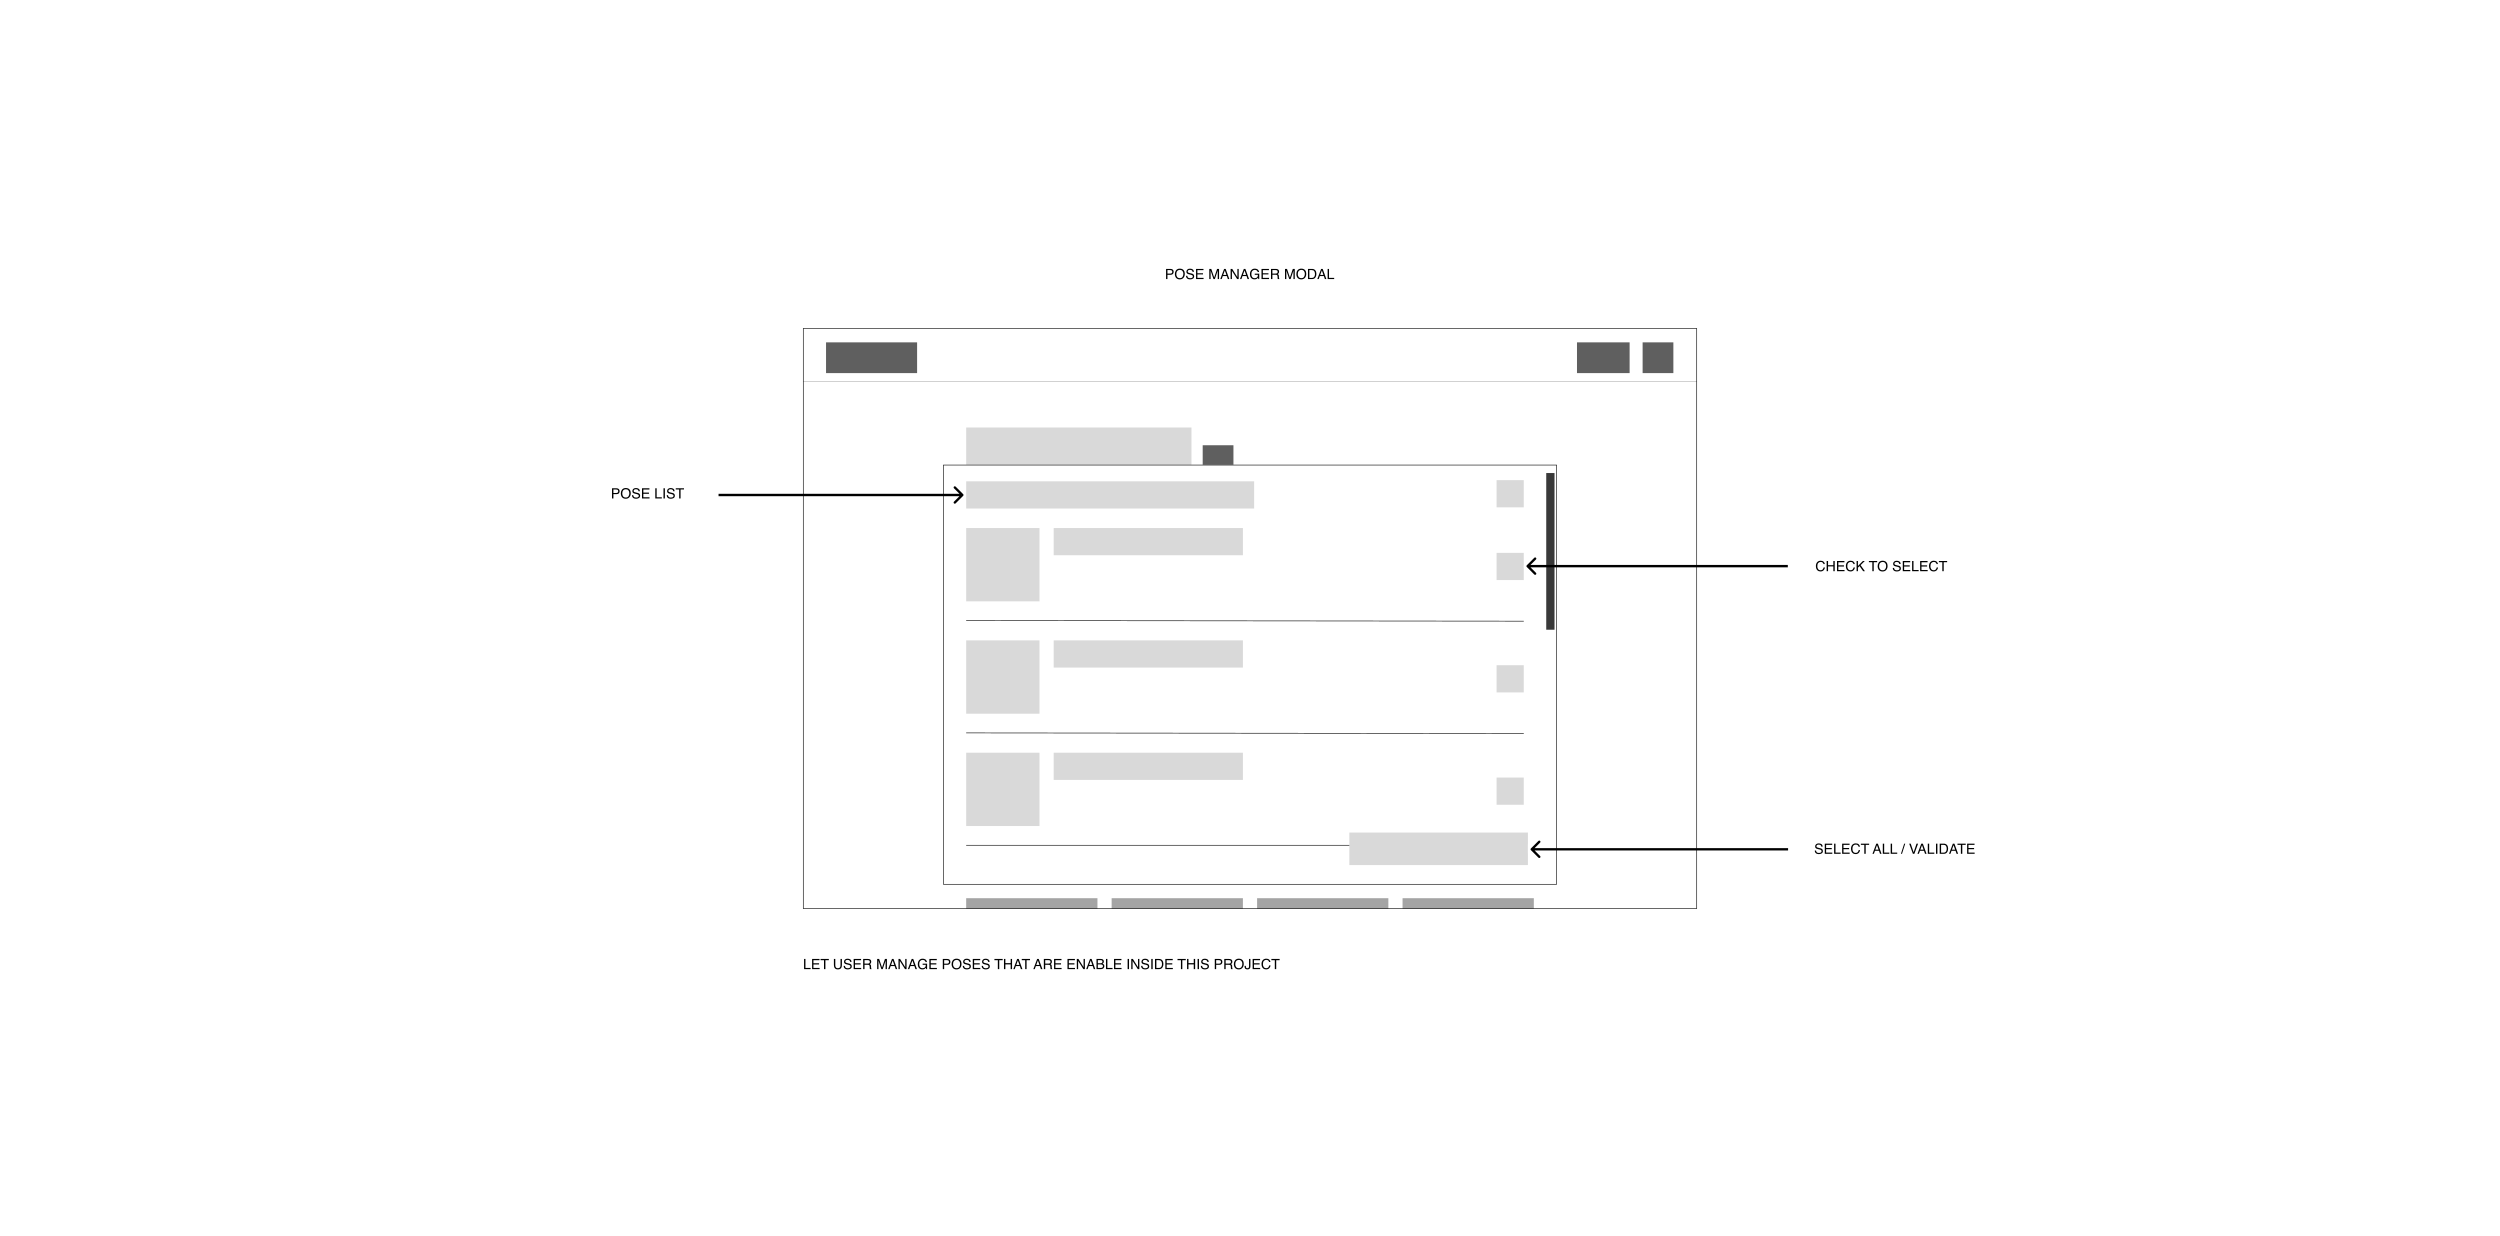 <svg width="4228" height="2091" viewBox="0 0 4228 2091" fill="none" xmlns="http://www.w3.org/2000/svg">
<rect width="4228" height="2091" fill="white"/>
<g clip-path="url(#clip0_312_2726)">
<rect x="1358" y="555" width="1512" height="982" fill="white"/>
<rect x="2667" y="579" width="89" height="52" fill="#5F5F5F"/>
<rect x="1397" y="579" width="154" height="52" fill="#5F5F5F"/>
<rect x="2778" y="579" width="52" height="52" fill="#5F5F5F"/>
<rect x="2034" y="753" width="52" height="52" fill="#5F5F5F"/>
<rect x="1634" y="937" width="226" height="167" fill="#A4A4A4"/>
<rect x="1634" y="1266" width="222" height="226" fill="#A4A4A4"/>
<rect x="1634" y="1519" width="222" height="67" fill="#A4A4A4"/>
<rect x="1880" y="1519" width="222" height="67" fill="#A4A4A4"/>
<rect x="2126" y="1519" width="222" height="67" fill="#A4A4A4"/>
<rect x="2372" y="1519" width="222" height="67" fill="#A4A4A4"/>
<rect x="1880" y="1266" width="222" height="226" fill="#A4A4A4"/>
<rect x="2126" y="1266" width="222" height="226" fill="#A4A4A4"/>
<rect x="2372" y="1266" width="222" height="226" fill="#A4A4A4"/>
<rect x="1895" y="937" width="226" height="167" fill="#A4A4A4"/>
<rect x="2156" y="937" width="226" height="167" fill="#A4A4A4"/>
<line x1="1358" y1="645.5" x2="2870" y2="645.5" stroke="#B2B2B2"/>
<rect x="1634" y="723" width="381" height="82" fill="#D9D9D9"/>
<rect x="1634" y="840" width="325" height="52" fill="#D9D9D9"/>
<rect x="1634" y="1180" width="325" height="52" fill="#D9D9D9"/>
<rect x="1982" y="1180" width="52" height="52" fill="#D9D9D9"/>
<rect x="2427" y="937" width="167" height="167" fill="#5F5F5F"/>
<path d="M2507.81 1001.61V1034.22" stroke="#B2B2B2" stroke-width="3" stroke-linecap="round"/>
<path d="M2494.53 1020.93C2502.43 1020.93 2514.18 1019.89 2521.1 1023.35" stroke="#B2B2B2" stroke-width="3" stroke-linecap="round"/>
<g filter="url(#filter0_d_312_2726)">
<rect x="1595" y="782" width="1038" height="710" fill="white"/>
<rect x="1595.5" y="782.5" width="1037" height="709" stroke="black"/>
</g>
<rect x="1634" y="814" width="487" height="46" fill="#D9D9D9"/>
<rect x="1782" y="893" width="320" height="46" fill="#D9D9D9"/>
<rect x="1782" y="1083" width="320" height="46" fill="#D9D9D9"/>
<rect x="1782" y="1273" width="320" height="46" fill="#D9D9D9"/>
<rect x="2531" y="935" width="46" height="46" fill="#D9D9D9"/>
<rect x="2531" y="1125" width="46" height="46" fill="#D9D9D9"/>
<rect x="2531" y="1315" width="46" height="46" fill="#D9D9D9"/>
<rect x="2282" y="1408" width="302" height="55" fill="#D9D9D9"/>
<rect x="2531" y="812" width="46" height="46" fill="#D9D9D9"/>
<rect x="1634" y="893" width="124" height="124" fill="#D9D9D9"/>
<rect x="1634" y="1083" width="124" height="124" fill="#D9D9D9"/>
<rect x="1634" y="1273" width="124" height="124" fill="#D9D9D9"/>
<line x1="1634" y1="1049.5" x2="2577" y2="1050.5" stroke="black"/>
<line x1="1634" y1="1239.5" x2="2577" y2="1240.5" stroke="black"/>
<line x1="1634" y1="1429.5" x2="2282" y2="1429.5" stroke="black"/>
<line x1="2622" y1="800" x2="2622" y2="1065" stroke="#393939" stroke-width="14"/>
<circle cx="2584" cy="958" r="7" fill="white"/>
<rect x="2584" y="1428" width="15" height="15" fill="white"/>
</g>
<rect x="1358.5" y="555.5" width="1511" height="981" stroke="black"/>
<path d="M3021.57 959.453H3023.57V955.453H3021.57V959.453ZM2582.09 956.039C2581.3 956.82 2581.3 958.086 2582.09 958.867L2594.81 971.595C2595.59 972.376 2596.86 972.376 2597.64 971.595C2598.42 970.814 2598.42 969.548 2597.64 968.767L2586.33 957.453L2597.64 946.139C2598.42 945.358 2598.42 944.092 2597.64 943.311C2596.86 942.53 2595.59 942.53 2594.81 943.311L2582.09 956.039ZM3021.57 955.453H2583.5V959.453H3021.57V955.453Z" fill="black"/>
<path d="M3022.01 1438.33H3024.01V1434.33H3022.01V1438.33ZM2589.09 1434.92C2588.3 1435.7 2588.3 1436.97 2589.09 1437.75L2601.81 1450.48C2602.59 1451.26 2603.86 1451.26 2604.64 1450.48C2605.42 1449.7 2605.42 1448.43 2604.64 1447.65L2593.33 1436.33L2604.64 1425.02C2605.42 1424.24 2605.42 1422.97 2604.64 1422.19C2603.86 1421.41 2602.59 1421.41 2601.81 1422.19L2589.09 1434.92ZM3022.01 1434.33H2590.5V1438.33H3022.01V1434.33Z" fill="black"/>
<path d="M1972.05 454.785H1979.8C1981.33 454.785 1982.56 455.219 1983.5 456.086C1984.44 456.945 1984.91 458.156 1984.91 459.719C1984.91 461.062 1984.49 462.234 1983.65 463.234C1982.82 464.227 1981.53 464.723 1979.8 464.723H1974.38V472H1972.05V454.785ZM1982.55 459.73C1982.55 458.465 1982.08 457.605 1981.14 457.152C1980.63 456.91 1979.92 456.789 1979.02 456.789H1974.38V462.754H1979.02C1980.07 462.754 1980.92 462.531 1981.57 462.086C1982.22 461.641 1982.55 460.855 1982.55 459.73ZM1995.27 454.316C1998.3 454.316 2000.55 455.293 2002.02 457.246C2003.16 458.77 2003.73 460.719 2003.73 463.094C2003.73 465.664 2003.07 467.801 2001.77 469.504C2000.24 471.504 1998.05 472.504 1995.22 472.504C1992.57 472.504 1990.49 471.629 1988.97 469.879C1987.62 468.191 1986.95 466.059 1986.95 463.48C1986.95 461.152 1987.52 459.16 1988.68 457.504C1990.16 455.379 1992.36 454.316 1995.27 454.316ZM1995.5 470.418C1997.55 470.418 1999.04 469.684 1999.95 468.215C2000.88 466.738 2001.34 465.043 2001.34 463.129C2001.34 461.105 2000.8 459.477 1999.74 458.242C1998.69 457.008 1997.24 456.391 1995.41 456.391C1993.62 456.391 1992.17 457.004 1991.05 458.23C1989.92 459.449 1989.36 461.25 1989.36 463.633C1989.36 465.539 1989.84 467.148 1990.8 468.461C1991.77 469.766 1993.34 470.418 1995.5 470.418ZM2008.04 466.445C2008.09 467.422 2008.32 468.215 2008.73 468.824C2009.5 469.965 2010.87 470.535 2012.82 470.535C2013.7 470.535 2014.49 470.41 2015.21 470.16C2016.6 469.676 2017.3 468.809 2017.3 467.559C2017.3 466.621 2017 465.953 2016.42 465.555C2015.82 465.164 2014.89 464.824 2013.63 464.535L2011.3 464.008C2009.77 463.664 2008.7 463.285 2008.06 462.871C2006.97 462.152 2006.42 461.078 2006.42 459.648C2006.42 458.102 2006.96 456.832 2008.03 455.84C2009.1 454.848 2010.61 454.352 2012.57 454.352C2014.38 454.352 2015.91 454.789 2017.17 455.664C2018.43 456.531 2019.07 457.922 2019.07 459.836H2016.88C2016.76 458.914 2016.51 458.207 2016.12 457.715C2015.41 456.816 2014.21 456.367 2012.5 456.367C2011.13 456.367 2010.14 456.656 2009.54 457.234C2008.94 457.812 2008.64 458.484 2008.64 459.25C2008.64 460.094 2008.99 460.711 2009.69 461.102C2010.15 461.352 2011.2 461.664 2012.82 462.039L2015.23 462.59C2016.4 462.855 2017.3 463.219 2017.93 463.68C2019.02 464.484 2019.57 465.652 2019.57 467.184C2019.57 469.09 2018.88 470.453 2017.48 471.273C2016.1 472.094 2014.49 472.504 2012.66 472.504C2010.52 472.504 2008.84 471.957 2007.63 470.863C2006.42 469.777 2005.82 468.305 2005.85 466.445H2008.04ZM2022.75 454.785H2035.3V456.895H2025.02V462.121H2034.52V464.113H2025.02V469.949H2035.47V472H2022.75V454.785ZM2045.15 454.785H2048.49L2053.44 469.34L2058.35 454.785H2061.65V472H2059.44V461.84C2059.44 461.488 2059.45 460.906 2059.46 460.094C2059.48 459.281 2059.48 458.41 2059.48 457.48L2054.57 472H2052.27L2047.32 457.48V458.008C2047.32 458.43 2047.33 459.074 2047.34 459.941C2047.37 460.801 2047.38 461.434 2047.38 461.84V472H2045.15V454.785ZM2074.04 464.945L2071.43 457.34L2068.65 464.945H2074.04ZM2070.21 454.785H2072.84L2079.09 472H2076.54L2074.79 466.844H2067.98L2066.12 472H2063.73L2070.21 454.785ZM2081.21 454.785H2083.96L2092.66 468.73V454.785H2094.88V472H2092.26L2083.44 458.066V472H2081.21V454.785ZM2107.39 464.945L2104.78 457.34L2102 464.945H2107.39ZM2103.56 454.785H2106.2L2112.44 472H2109.89L2108.14 466.844H2101.33L2099.47 472H2097.08L2103.56 454.785ZM2122 454.34C2123.62 454.34 2125.02 454.652 2126.2 455.277C2127.91 456.176 2128.96 457.75 2129.34 460H2127.03C2126.75 458.742 2126.17 457.828 2125.29 457.258C2124.4 456.68 2123.29 456.391 2121.95 456.391C2120.35 456.391 2119.01 456.988 2117.91 458.184C2116.83 459.379 2116.29 461.16 2116.29 463.527C2116.29 465.574 2116.73 467.242 2117.63 468.531C2118.53 469.812 2120 470.453 2122.03 470.453C2123.58 470.453 2124.87 470.004 2125.88 469.105C2126.91 468.199 2127.43 466.738 2127.45 464.723H2122.06V462.789H2129.62V472H2128.12L2127.56 469.785C2126.77 470.652 2126.07 471.254 2125.46 471.59C2124.44 472.168 2123.14 472.457 2121.56 472.457C2119.52 472.457 2117.77 471.797 2116.3 470.477C2114.7 468.82 2113.89 466.547 2113.89 463.656C2113.89 460.773 2114.68 458.48 2116.24 456.777C2117.72 455.152 2119.64 454.34 2122 454.34ZM2133.46 454.785H2146.02V456.895H2135.74V462.121H2145.24V464.113H2135.74V469.949H2146.19V472H2133.46V454.785ZM2157.25 462.672C2158.35 462.672 2159.21 462.453 2159.84 462.016C2160.48 461.578 2160.8 460.789 2160.8 459.648C2160.8 458.422 2160.36 457.586 2159.47 457.141C2158.99 456.906 2158.36 456.789 2157.56 456.789H2151.86V462.672H2157.25ZM2149.53 454.785H2157.5C2158.81 454.785 2159.89 454.977 2160.75 455.359C2162.36 456.094 2163.17 457.449 2163.17 459.426C2163.17 460.457 2162.96 461.301 2162.53 461.957C2162.11 462.613 2161.51 463.141 2160.75 463.539C2161.42 463.812 2161.92 464.172 2162.26 464.617C2162.6 465.062 2162.79 465.785 2162.83 466.785L2162.91 469.094C2162.94 469.75 2162.99 470.238 2163.08 470.559C2163.22 471.105 2163.47 471.457 2163.83 471.613V472H2160.97C2160.89 471.852 2160.83 471.66 2160.78 471.426C2160.73 471.191 2160.7 470.738 2160.66 470.066L2160.52 467.195C2160.47 466.07 2160.05 465.316 2159.27 464.934C2158.82 464.723 2158.12 464.617 2157.17 464.617H2151.86V472H2149.53V454.785ZM2173.21 454.785H2176.55L2181.5 469.34L2186.41 454.785H2189.71V472H2187.5V461.84C2187.5 461.488 2187.51 460.906 2187.52 460.094C2187.54 459.281 2187.55 458.41 2187.55 457.48L2182.64 472H2180.33L2175.38 457.48V458.008C2175.38 458.43 2175.39 459.074 2175.41 459.941C2175.43 460.801 2175.44 461.434 2175.44 461.84V472H2173.21V454.785ZM2200.7 454.316C2203.73 454.316 2205.98 455.293 2207.45 457.246C2208.59 458.77 2209.16 460.719 2209.16 463.094C2209.16 465.664 2208.5 467.801 2207.2 469.504C2205.67 471.504 2203.48 472.504 2200.65 472.504C2198 472.504 2195.92 471.629 2194.4 469.879C2193.05 468.191 2192.38 466.059 2192.38 463.48C2192.38 461.152 2192.95 459.16 2194.11 457.504C2195.59 455.379 2197.79 454.316 2200.7 454.316ZM2200.93 470.418C2202.98 470.418 2204.47 469.684 2205.38 468.215C2206.3 466.738 2206.77 465.043 2206.77 463.129C2206.77 461.105 2206.23 459.477 2205.17 458.242C2204.12 457.008 2202.67 456.391 2200.84 456.391C2199.05 456.391 2197.6 457.004 2196.48 458.23C2195.35 459.449 2194.79 461.25 2194.79 463.633C2194.79 465.539 2195.27 467.148 2196.23 468.461C2197.2 469.766 2198.77 470.418 2200.93 470.418ZM2218.55 470.008C2219.34 470.008 2219.99 469.926 2220.5 469.762C2221.41 469.457 2222.15 468.871 2222.73 468.004C2223.19 467.309 2223.52 466.418 2223.72 465.332C2223.84 464.684 2223.9 464.082 2223.9 463.527C2223.9 461.395 2223.47 459.738 2222.62 458.559C2221.78 457.379 2220.41 456.789 2218.53 456.789H2214.39V470.008H2218.55ZM2212.05 454.785H2219.02C2221.39 454.785 2223.23 455.625 2224.53 457.305C2225.7 458.82 2226.28 460.762 2226.28 463.129C2226.28 464.957 2225.93 466.609 2225.25 468.086C2224.04 470.695 2221.95 472 2219 472H2212.05V454.785ZM2238.12 464.945L2235.51 457.34L2232.73 464.945H2238.12ZM2234.29 454.785H2236.93L2243.18 472H2240.62L2238.88 466.844H2232.07L2230.2 472H2227.81L2234.29 454.785ZM2245.3 454.785H2247.63V469.949H2256.35V472H2245.3V454.785Z" fill="black"/>
<path d="M1035.05 825.785H1042.8C1044.33 825.785 1045.56 826.219 1046.5 827.086C1047.44 827.945 1047.91 829.156 1047.91 830.719C1047.91 832.062 1047.49 833.234 1046.65 834.234C1045.82 835.227 1044.53 835.723 1042.8 835.723H1037.38V843H1035.05V825.785ZM1045.55 830.73C1045.55 829.465 1045.08 828.605 1044.14 828.152C1043.63 827.91 1042.92 827.789 1042.02 827.789H1037.38V833.754H1042.02C1043.07 833.754 1043.92 833.531 1044.57 833.086C1045.22 832.641 1045.55 831.855 1045.55 830.73ZM1058.27 825.316C1061.3 825.316 1063.55 826.293 1065.02 828.246C1066.16 829.77 1066.73 831.719 1066.73 834.094C1066.73 836.664 1066.07 838.801 1064.77 840.504C1063.24 842.504 1061.05 843.504 1058.22 843.504C1055.57 843.504 1053.49 842.629 1051.97 840.879C1050.62 839.191 1049.95 837.059 1049.95 834.48C1049.95 832.152 1050.52 830.16 1051.68 828.504C1053.16 826.379 1055.36 825.316 1058.27 825.316ZM1058.5 841.418C1060.55 841.418 1062.04 840.684 1062.95 839.215C1063.88 837.738 1064.34 836.043 1064.34 834.129C1064.34 832.105 1063.8 830.477 1062.74 829.242C1061.69 828.008 1060.24 827.391 1058.41 827.391C1056.62 827.391 1055.17 828.004 1054.05 829.23C1052.92 830.449 1052.36 832.25 1052.36 834.633C1052.36 836.539 1052.84 838.148 1053.8 839.461C1054.77 840.766 1056.34 841.418 1058.5 841.418ZM1071.04 837.445C1071.09 838.422 1071.32 839.215 1071.73 839.824C1072.5 840.965 1073.87 841.535 1075.82 841.535C1076.7 841.535 1077.49 841.41 1078.21 841.16C1079.6 840.676 1080.3 839.809 1080.3 838.559C1080.3 837.621 1080 836.953 1079.42 836.555C1078.82 836.164 1077.89 835.824 1076.63 835.535L1074.3 835.008C1072.77 834.664 1071.7 834.285 1071.06 833.871C1069.97 833.152 1069.42 832.078 1069.42 830.648C1069.42 829.102 1069.96 827.832 1071.03 826.84C1072.1 825.848 1073.61 825.352 1075.57 825.352C1077.38 825.352 1078.91 825.789 1080.17 826.664C1081.43 827.531 1082.07 828.922 1082.07 830.836H1079.88C1079.76 829.914 1079.51 829.207 1079.12 828.715C1078.41 827.816 1077.21 827.367 1075.5 827.367C1074.13 827.367 1073.14 827.656 1072.54 828.234C1071.94 828.812 1071.64 829.484 1071.64 830.25C1071.64 831.094 1071.99 831.711 1072.69 832.102C1073.15 832.352 1074.2 832.664 1075.82 833.039L1078.23 833.59C1079.4 833.855 1080.3 834.219 1080.93 834.68C1082.02 835.484 1082.57 836.652 1082.57 838.184C1082.57 840.09 1081.88 841.453 1080.48 842.273C1079.1 843.094 1077.49 843.504 1075.66 843.504C1073.52 843.504 1071.84 842.957 1070.63 841.863C1069.42 840.777 1068.82 839.305 1068.85 837.445H1071.04ZM1085.75 825.785H1098.3V827.895H1088.02V833.121H1097.52V835.113H1088.02V840.949H1098.47V843H1085.75V825.785ZM1108.21 825.785H1110.54V840.949H1119.26V843H1108.21V825.785ZM1122.1 825.785H1124.45V843H1122.1V825.785ZM1129.77 837.445C1129.83 838.422 1130.06 839.215 1130.46 839.824C1131.24 840.965 1132.6 841.535 1134.55 841.535C1135.43 841.535 1136.23 841.41 1136.95 841.16C1138.34 840.676 1139.03 839.809 1139.03 838.559C1139.03 837.621 1138.74 836.953 1138.15 836.555C1137.56 836.164 1136.63 835.824 1135.36 835.535L1133.03 835.008C1131.51 834.664 1130.43 834.285 1129.8 833.871C1128.7 833.152 1128.16 832.078 1128.16 830.648C1128.16 829.102 1128.69 827.832 1129.76 826.84C1130.83 825.848 1132.35 825.352 1134.31 825.352C1136.11 825.352 1137.64 825.789 1138.9 826.664C1140.17 827.531 1140.8 828.922 1140.8 830.836H1138.61C1138.49 829.914 1138.24 829.207 1137.86 828.715C1137.15 827.816 1135.94 827.367 1134.24 827.367C1132.86 827.367 1131.88 827.656 1131.27 828.234C1130.67 828.812 1130.37 829.484 1130.37 830.25C1130.37 831.094 1130.72 831.711 1131.43 832.102C1131.89 832.352 1132.93 832.664 1134.55 833.039L1136.97 833.59C1138.13 833.855 1139.03 834.219 1139.66 834.68C1140.76 835.484 1141.3 836.652 1141.3 838.184C1141.3 840.09 1140.61 841.453 1139.22 842.273C1137.84 843.094 1136.23 843.504 1134.39 843.504C1132.25 843.504 1130.57 842.957 1129.36 841.863C1128.15 840.777 1127.56 839.305 1127.58 837.445H1129.77ZM1156.79 825.785V827.836H1150.98V843H1148.62V827.836H1142.82V825.785H1156.79Z" fill="black"/>
<path d="M1217.21 835.127H1215.21V839.127H1217.21V835.127ZM1628.91 838.541C1629.69 837.76 1629.69 836.494 1628.91 835.713L1616.18 822.985C1615.4 822.204 1614.14 822.204 1613.36 822.985C1612.57 823.766 1612.57 825.032 1613.36 825.813L1624.67 837.127L1613.36 848.441C1612.57 849.222 1612.57 850.488 1613.36 851.269C1614.14 852.05 1615.4 852.05 1616.18 851.269L1628.91 838.541ZM1217.21 839.127H1627.5V835.127H1217.21V839.127Z" fill="black"/>
<path d="M3079.08 948.316C3081.26 948.316 3082.95 948.891 3084.16 950.039C3085.36 951.188 3086.03 952.492 3086.16 953.953H3083.89C3083.63 952.844 3083.11 951.965 3082.34 951.316C3081.57 950.668 3080.5 950.344 3079.11 950.344C3077.41 950.344 3076.04 950.941 3074.99 952.137C3073.95 953.324 3073.43 955.148 3073.43 957.609C3073.43 959.625 3073.9 961.262 3074.84 962.52C3075.79 963.77 3077.19 964.395 3079.06 964.395C3080.78 964.395 3082.09 963.734 3082.98 962.414C3083.46 961.719 3083.82 960.805 3084.05 959.672H3086.32C3086.12 961.484 3085.45 963.004 3084.31 964.23C3082.94 965.707 3081.1 966.445 3078.78 966.445C3076.78 966.445 3075.1 965.84 3073.74 964.629C3071.95 963.027 3071.05 960.555 3071.05 957.211C3071.05 954.672 3071.73 952.59 3073.07 950.965C3074.52 949.199 3076.53 948.316 3079.08 948.316ZM3089.23 948.785H3091.59V955.898H3100.54V948.785H3102.89V966H3100.54V957.949H3091.59V966H3089.23V948.785ZM3106.74 948.785H3119.29V950.895H3109.01V956.121H3118.52V958.113H3109.01V963.949H3119.46V966H3106.74V948.785ZM3129.78 948.316C3131.96 948.316 3133.65 948.891 3134.85 950.039C3136.05 951.188 3136.72 952.492 3136.86 953.953H3134.58C3134.32 952.844 3133.81 951.965 3133.04 951.316C3132.27 950.668 3131.19 950.344 3129.8 950.344C3128.11 950.344 3126.73 950.941 3125.69 952.137C3124.65 953.324 3124.13 955.148 3124.13 957.609C3124.13 959.625 3124.6 961.262 3125.54 962.52C3126.48 963.77 3127.89 964.395 3129.75 964.395C3131.47 964.395 3132.78 963.734 3133.68 962.414C3134.16 961.719 3134.51 960.805 3134.75 959.672H3137.02C3136.82 961.484 3136.14 963.004 3135 964.23C3133.64 965.707 3131.79 966.445 3129.47 966.445C3127.47 966.445 3125.79 965.84 3124.43 964.629C3122.64 963.027 3121.75 960.555 3121.75 957.211C3121.75 954.672 3122.42 952.59 3123.77 950.965C3125.22 949.199 3127.22 948.316 3129.78 948.316ZM3139.87 948.785H3142.14V957.176L3150.53 948.785H3153.75L3146.59 955.723L3153.95 966H3150.92L3144.89 957.363L3142.14 960V966H3139.87V948.785ZM3174.66 948.785V950.836H3168.86V966H3166.49V950.836H3160.69V948.785H3174.66ZM3183.81 948.316C3186.85 948.316 3189.1 949.293 3190.56 951.246C3191.7 952.77 3192.27 954.719 3192.27 957.094C3192.27 959.664 3191.62 961.801 3190.32 963.504C3188.79 965.504 3186.6 966.504 3183.77 966.504C3181.12 966.504 3179.04 965.629 3177.52 963.879C3176.17 962.191 3175.49 960.059 3175.49 957.48C3175.49 955.152 3176.07 953.16 3177.23 951.504C3178.71 949.379 3180.91 948.316 3183.81 948.316ZM3184.05 964.418C3186.1 964.418 3187.59 963.684 3188.5 962.215C3189.42 960.738 3189.88 959.043 3189.88 957.129C3189.88 955.105 3189.35 953.477 3188.29 952.242C3187.23 951.008 3185.79 950.391 3183.95 950.391C3182.17 950.391 3180.72 951.004 3179.59 952.23C3178.47 953.449 3177.91 955.25 3177.91 957.633C3177.91 959.539 3178.39 961.148 3179.35 962.461C3180.32 963.766 3181.88 964.418 3184.05 964.418ZM3203.27 960.445C3203.32 961.422 3203.55 962.215 3203.96 962.824C3204.73 963.965 3206.09 964.535 3208.05 964.535C3208.92 964.535 3209.72 964.41 3210.44 964.16C3211.83 963.676 3212.52 962.809 3212.52 961.559C3212.52 960.621 3212.23 959.953 3211.64 959.555C3211.05 959.164 3210.12 958.824 3208.86 958.535L3206.52 958.008C3205 957.664 3203.92 957.285 3203.29 956.871C3202.2 956.152 3201.65 955.078 3201.65 953.648C3201.65 952.102 3202.18 950.832 3203.25 949.84C3204.32 948.848 3205.84 948.352 3207.8 948.352C3209.61 948.352 3211.14 948.789 3212.39 949.664C3213.66 950.531 3214.29 951.922 3214.29 953.836H3212.1C3211.98 952.914 3211.73 952.207 3211.35 951.715C3210.64 950.816 3209.43 950.367 3207.73 950.367C3206.36 950.367 3205.37 950.656 3204.77 951.234C3204.16 951.812 3203.86 952.484 3203.86 953.25C3203.86 954.094 3204.21 954.711 3204.92 955.102C3205.38 955.352 3206.42 955.664 3208.05 956.039L3210.46 956.59C3211.62 956.855 3212.52 957.219 3213.16 957.68C3214.25 958.484 3214.8 959.652 3214.8 961.184C3214.8 963.09 3214.1 964.453 3212.71 965.273C3211.33 966.094 3209.72 966.504 3207.88 966.504C3205.74 966.504 3204.07 965.957 3202.86 964.863C3201.64 963.777 3201.05 962.305 3201.07 960.445H3203.27ZM3217.97 948.785H3230.52V950.895H3220.25V956.121H3229.75V958.113H3220.25V963.949H3230.7V966H3217.97V948.785ZM3233.76 948.785H3236.09V963.949H3244.81V966H3233.76V948.785ZM3247.34 948.785H3259.89V950.895H3249.61V956.121H3259.12V958.113H3249.61V963.949H3260.07V966H3247.34V948.785ZM3270.38 948.316C3272.56 948.316 3274.25 948.891 3275.45 950.039C3276.66 951.188 3277.32 952.492 3277.46 953.953H3275.18C3274.93 952.844 3274.41 951.965 3273.64 951.316C3272.87 950.668 3271.79 950.344 3270.4 950.344C3268.71 950.344 3267.34 950.941 3266.29 952.137C3265.25 953.324 3264.73 955.148 3264.73 957.609C3264.73 959.625 3265.2 961.262 3266.14 962.52C3267.08 963.77 3268.49 964.395 3270.36 964.395C3272.07 964.395 3273.38 963.734 3274.28 962.414C3274.76 961.719 3275.11 960.805 3275.35 959.672H3277.62C3277.42 961.484 3276.75 963.004 3275.61 964.23C3274.24 965.707 3272.39 966.445 3270.07 966.445C3268.07 966.445 3266.39 965.84 3265.04 964.629C3263.25 963.027 3262.35 960.555 3262.35 957.211C3262.35 954.672 3263.02 952.59 3264.37 950.965C3265.82 949.199 3267.82 948.316 3270.38 948.316ZM3293 948.785V950.836H3287.2V966H3284.83V950.836H3279.03V948.785H3293Z" fill="black"/>
<path d="M3071.35 1438.45C3071.41 1439.42 3071.64 1440.21 3072.04 1440.82C3072.82 1441.96 3074.18 1442.54 3076.13 1442.54C3077.01 1442.54 3077.8 1442.41 3078.52 1442.16C3079.91 1441.68 3080.61 1440.81 3080.61 1439.56C3080.61 1438.62 3080.32 1437.95 3079.73 1437.55C3079.14 1437.16 3078.21 1436.82 3076.94 1436.54L3074.61 1436.01C3073.09 1435.66 3072.01 1435.29 3071.38 1434.87C3070.28 1434.15 3069.73 1433.08 3069.73 1431.65C3069.73 1430.1 3070.27 1428.83 3071.34 1427.84C3072.41 1426.85 3073.93 1426.35 3075.89 1426.35C3077.69 1426.35 3079.22 1426.79 3080.48 1427.66C3081.75 1428.53 3082.38 1429.92 3082.38 1431.84H3080.19C3080.07 1430.91 3079.82 1430.21 3079.44 1429.71C3078.73 1428.82 3077.52 1428.37 3075.82 1428.37C3074.44 1428.37 3073.45 1428.66 3072.85 1429.23C3072.25 1429.81 3071.95 1430.48 3071.95 1431.25C3071.95 1432.09 3072.3 1432.71 3073 1433.1C3073.46 1433.35 3074.51 1433.66 3076.13 1434.04L3078.55 1434.59C3079.71 1434.86 3080.61 1435.22 3081.24 1435.68C3082.34 1436.48 3082.88 1437.65 3082.88 1439.18C3082.88 1441.09 3082.19 1442.45 3080.8 1443.27C3079.41 1444.09 3077.8 1444.5 3075.97 1444.5C3073.83 1444.5 3072.15 1443.96 3070.94 1442.86C3069.73 1441.78 3069.14 1440.3 3069.16 1438.45H3071.35ZM3086.06 1426.79H3098.61V1428.89H3088.33V1434.12H3097.84V1436.11H3088.33V1441.95H3098.79V1444H3086.06V1426.79ZM3101.84 1426.79H3104.18V1441.95H3112.89V1444H3101.84V1426.79ZM3115.43 1426.79H3127.98V1428.89H3117.7V1434.12H3127.2V1436.11H3117.7V1441.95H3128.15V1444H3115.43V1426.79ZM3138.46 1426.32C3140.64 1426.32 3142.34 1426.89 3143.54 1428.04C3144.74 1429.19 3145.41 1430.49 3145.54 1431.95H3143.27C3143.01 1430.84 3142.5 1429.96 3141.72 1429.32C3140.96 1428.67 3139.88 1428.34 3138.49 1428.34C3136.79 1428.34 3135.42 1428.94 3134.38 1430.14C3133.34 1431.32 3132.82 1433.15 3132.82 1435.61C3132.82 1437.62 3133.29 1439.26 3134.22 1440.52C3135.17 1441.77 3136.57 1442.39 3138.44 1442.39C3140.16 1442.39 3141.47 1441.73 3142.37 1440.41C3142.84 1439.72 3143.2 1438.8 3143.43 1437.67H3145.71C3145.5 1439.48 3144.83 1441 3143.69 1442.23C3142.32 1443.71 3140.48 1444.45 3138.16 1444.45C3136.16 1444.45 3134.48 1443.84 3133.12 1442.63C3131.33 1441.03 3130.44 1438.55 3130.44 1435.21C3130.44 1432.67 3131.11 1430.59 3132.45 1428.96C3133.91 1427.2 3135.91 1426.32 3138.46 1426.32ZM3161.08 1426.79V1428.84H3155.28V1444H3152.91V1428.84H3147.11V1426.79H3161.08ZM3177.01 1436.95L3174.39 1429.34L3171.62 1436.95H3177.01ZM3173.18 1426.79H3175.81L3182.06 1444H3179.5L3177.76 1438.84H3170.95L3169.09 1444H3166.7L3173.18 1426.79ZM3184.18 1426.79H3186.51V1441.95H3195.23V1444H3184.18V1426.79ZM3197.54 1426.79H3199.87V1441.95H3208.59V1444H3197.54V1426.79ZM3220.32 1426.79H3222.1L3216.64 1444H3214.86L3220.32 1426.79ZM3231.41 1426.79L3236.35 1441.45L3241.24 1426.79H3243.85L3237.57 1444H3235.1L3228.83 1426.79H3231.41ZM3253.11 1436.95L3250.5 1429.34L3247.72 1436.95H3253.11ZM3249.28 1426.79H3251.91L3258.16 1444H3255.61L3253.86 1438.84H3247.05L3245.19 1444H3242.8L3249.28 1426.79ZM3260.28 1426.79H3262.61V1441.95H3271.33V1444H3260.28V1426.79ZM3274.17 1426.79H3276.52V1444H3274.17V1426.79ZM3286.93 1442.01C3287.72 1442.01 3288.37 1441.93 3288.88 1441.76C3289.78 1441.46 3290.52 1440.87 3291.1 1440C3291.56 1439.31 3291.89 1438.42 3292.1 1437.33C3292.21 1436.68 3292.27 1436.08 3292.27 1435.53C3292.27 1433.39 3291.85 1431.74 3291 1430.56C3290.15 1429.38 3288.79 1428.79 3286.91 1428.79H3282.77V1442.01H3286.93ZM3280.43 1426.79H3287.4C3289.77 1426.79 3291.6 1427.62 3292.91 1429.3C3294.07 1430.82 3294.65 1432.76 3294.65 1435.13C3294.65 1436.96 3294.31 1438.61 3293.62 1440.09C3292.41 1442.7 3290.33 1444 3287.38 1444H3280.43V1426.79ZM3306.5 1436.95L3303.89 1429.34L3301.11 1436.95H3306.5ZM3302.67 1426.79H3305.3L3311.55 1444H3309L3307.25 1438.84H3300.44L3298.58 1444H3296.19L3302.67 1426.79ZM3324.42 1426.79V1428.84H3318.62V1444H3316.25V1428.84H3310.45V1426.79H3324.42ZM3326.79 1426.79H3339.34V1428.89H3329.06V1434.12H3338.56V1436.11H3329.06V1441.95H3339.51V1444H3326.79V1426.79Z" fill="black"/>
<path d="M1359.83 1621.79H1362.16V1636.95H1370.88V1639H1359.83V1621.79ZM1373.41 1621.79H1385.96V1623.89H1375.68V1629.12H1385.19V1631.11H1375.68V1636.95H1386.14V1639H1373.41V1621.79ZM1401.72 1621.79V1623.84H1395.92V1639H1393.55V1623.84H1387.75V1621.79H1401.72ZM1412.66 1621.79V1632.43C1412.66 1633.68 1412.89 1634.71 1413.36 1635.54C1414.05 1636.79 1415.23 1637.42 1416.88 1637.42C1418.85 1637.42 1420.2 1636.74 1420.91 1635.39C1421.29 1634.66 1421.48 1633.67 1421.48 1632.43V1621.79H1423.85V1631.45C1423.85 1633.57 1423.56 1635.2 1422.99 1636.34C1421.95 1638.42 1419.97 1639.46 1417.06 1639.46C1414.16 1639.46 1412.18 1638.42 1411.14 1636.34C1410.57 1635.2 1410.29 1633.57 1410.29 1631.45V1621.79H1412.66ZM1428.99 1633.45C1429.05 1634.42 1429.28 1635.21 1429.68 1635.82C1430.46 1636.96 1431.82 1637.54 1433.77 1637.54C1434.65 1637.54 1435.45 1637.41 1436.16 1637.16C1437.55 1636.68 1438.25 1635.81 1438.25 1634.56C1438.25 1633.62 1437.96 1632.95 1437.37 1632.55C1436.78 1632.16 1435.85 1631.82 1434.58 1631.54L1432.25 1631.01C1430.73 1630.66 1429.65 1630.29 1429.02 1629.87C1427.92 1629.15 1427.38 1628.08 1427.38 1626.65C1427.38 1625.1 1427.91 1623.83 1428.98 1622.84C1430.05 1621.85 1431.57 1621.35 1433.53 1621.35C1435.33 1621.35 1436.86 1621.79 1438.12 1622.66C1439.39 1623.53 1440.02 1624.92 1440.02 1626.84H1437.83C1437.71 1625.91 1437.46 1625.21 1437.08 1624.71C1436.37 1623.82 1435.16 1623.37 1433.46 1623.37C1432.08 1623.37 1431.09 1623.66 1430.49 1624.23C1429.89 1624.81 1429.59 1625.48 1429.59 1626.25C1429.59 1627.09 1429.94 1627.71 1430.64 1628.1C1431.11 1628.35 1432.15 1628.66 1433.77 1629.04L1436.19 1629.59C1437.35 1629.86 1438.25 1630.22 1438.88 1630.68C1439.98 1631.48 1440.52 1632.65 1440.52 1634.18C1440.52 1636.09 1439.83 1637.45 1438.44 1638.27C1437.05 1639.09 1435.45 1639.5 1433.61 1639.5C1431.47 1639.5 1429.79 1638.96 1428.58 1637.86C1427.37 1636.78 1426.78 1635.3 1426.8 1633.45H1428.99ZM1443.7 1621.79H1456.25V1623.89H1445.97V1629.12H1455.48V1631.11H1445.97V1636.95H1456.43V1639H1443.7V1621.79ZM1467.49 1629.67C1468.58 1629.67 1469.45 1629.45 1470.08 1629.02C1470.72 1628.58 1471.04 1627.79 1471.04 1626.65C1471.04 1625.42 1470.59 1624.59 1469.7 1624.14C1469.23 1623.91 1468.59 1623.79 1467.79 1623.79H1462.1V1629.67H1467.49ZM1459.77 1621.79H1467.73C1469.05 1621.79 1470.13 1621.98 1470.98 1622.36C1472.6 1623.09 1473.41 1624.45 1473.41 1626.43C1473.41 1627.46 1473.19 1628.3 1472.76 1628.96C1472.34 1629.61 1471.75 1630.14 1470.98 1630.54C1471.65 1630.81 1472.16 1631.17 1472.49 1631.62C1472.84 1632.06 1473.03 1632.79 1473.07 1633.79L1473.15 1636.09C1473.17 1636.75 1473.23 1637.24 1473.31 1637.56C1473.45 1638.11 1473.7 1638.46 1474.06 1638.61V1639H1471.2C1471.12 1638.85 1471.06 1638.66 1471.02 1638.43C1470.97 1638.19 1470.93 1637.74 1470.9 1637.07L1470.76 1634.2C1470.7 1633.07 1470.29 1632.32 1469.5 1631.93C1469.06 1631.72 1468.36 1631.62 1467.41 1631.62H1462.1V1639H1459.77V1621.79ZM1483.45 1621.79H1486.79L1491.73 1636.34L1496.64 1621.79H1499.95V1639H1497.73V1628.84C1497.73 1628.49 1497.74 1627.91 1497.76 1627.09C1497.77 1626.28 1497.78 1625.41 1497.78 1624.48L1492.87 1639H1490.56L1485.62 1624.48V1625.01C1485.62 1625.43 1485.62 1626.07 1485.64 1626.94C1485.66 1627.8 1485.68 1628.43 1485.68 1628.84V1639H1483.45V1621.79ZM1512.34 1631.95L1509.72 1624.34L1506.95 1631.95H1512.34ZM1508.5 1621.79H1511.14L1517.39 1639H1514.83L1513.09 1633.84H1506.28L1504.41 1639H1502.02L1508.5 1621.79ZM1519.51 1621.79H1522.26L1530.96 1635.73V1621.79H1533.17V1639H1530.56L1521.73 1625.07V1639H1519.51V1621.79ZM1545.69 1631.95L1543.07 1624.34L1540.3 1631.95H1545.69ZM1541.86 1621.79H1544.49L1550.74 1639H1548.18L1546.44 1633.84H1539.63L1537.77 1639H1535.38L1541.86 1621.79ZM1560.3 1621.34C1561.92 1621.34 1563.32 1621.65 1564.5 1622.28C1566.21 1623.18 1567.25 1624.75 1567.64 1627H1565.33C1565.05 1625.74 1564.46 1624.83 1563.58 1624.26C1562.7 1623.68 1561.59 1623.39 1560.24 1623.39C1558.65 1623.39 1557.3 1623.99 1556.21 1625.18C1555.12 1626.38 1554.58 1628.16 1554.58 1630.53C1554.58 1632.57 1555.03 1634.24 1555.93 1635.53C1556.83 1636.81 1558.29 1637.45 1560.32 1637.45C1561.88 1637.45 1563.16 1637 1564.18 1636.11C1565.2 1635.2 1565.73 1633.74 1565.75 1631.72H1560.36V1629.79H1567.92V1639H1566.42L1565.86 1636.79C1565.07 1637.65 1564.37 1638.25 1563.76 1638.59C1562.73 1639.17 1561.43 1639.46 1559.86 1639.46C1557.82 1639.46 1556.06 1638.8 1554.59 1637.48C1552.99 1635.82 1552.19 1633.55 1552.19 1630.66C1552.19 1627.77 1552.97 1625.48 1554.54 1623.78C1556.02 1622.15 1557.94 1621.34 1560.3 1621.34ZM1571.76 1621.79H1584.31V1623.89H1574.04V1629.12H1583.54V1631.11H1574.04V1636.95H1584.49V1639H1571.76V1621.79ZM1594.45 1621.79H1602.2C1603.73 1621.79 1604.96 1622.22 1605.9 1623.09C1606.84 1623.95 1607.3 1625.16 1607.3 1626.72C1607.3 1628.06 1606.89 1629.23 1606.05 1630.23C1605.21 1631.23 1603.93 1631.72 1602.2 1631.72H1596.78V1639H1594.45V1621.79ZM1604.95 1626.73C1604.95 1625.46 1604.48 1624.61 1603.54 1624.15C1603.03 1623.91 1602.32 1623.79 1601.42 1623.79H1596.78V1629.75H1601.42C1602.47 1629.75 1603.32 1629.53 1603.96 1629.09C1604.62 1628.64 1604.95 1627.86 1604.95 1626.73ZM1617.66 1621.32C1620.7 1621.32 1622.95 1622.29 1624.41 1624.25C1625.55 1625.77 1626.12 1627.72 1626.12 1630.09C1626.12 1632.66 1625.47 1634.8 1624.17 1636.5C1622.64 1638.5 1620.45 1639.5 1617.62 1639.5C1614.97 1639.5 1612.89 1638.63 1611.37 1636.88C1610.02 1635.19 1609.34 1633.06 1609.34 1630.48C1609.34 1628.15 1609.92 1626.16 1611.08 1624.5C1612.56 1622.38 1614.76 1621.32 1617.66 1621.32ZM1617.9 1637.42C1619.95 1637.42 1621.44 1636.68 1622.35 1635.21C1623.27 1633.74 1623.73 1632.04 1623.73 1630.13C1623.73 1628.11 1623.2 1626.48 1622.14 1625.24C1621.09 1624.01 1619.64 1623.39 1617.8 1623.39C1616.02 1623.39 1614.57 1624 1613.45 1625.23C1612.32 1626.45 1611.76 1628.25 1611.76 1630.63C1611.76 1632.54 1612.24 1634.15 1613.2 1635.46C1614.17 1636.77 1615.73 1637.42 1617.9 1637.42ZM1630.44 1633.45C1630.49 1634.42 1630.72 1635.21 1631.13 1635.82C1631.9 1636.96 1633.27 1637.54 1635.22 1637.54C1636.09 1637.54 1636.89 1637.41 1637.61 1637.16C1639 1636.68 1639.7 1635.81 1639.7 1634.56C1639.7 1633.62 1639.4 1632.95 1638.82 1632.55C1638.22 1632.16 1637.29 1631.82 1636.03 1631.54L1633.7 1631.01C1632.17 1630.66 1631.09 1630.29 1630.46 1629.87C1629.37 1629.15 1628.82 1628.08 1628.82 1626.65C1628.82 1625.1 1629.36 1623.83 1630.43 1622.84C1631.5 1621.85 1633.01 1621.35 1634.97 1621.35C1636.78 1621.35 1638.31 1621.79 1639.57 1622.66C1640.83 1623.53 1641.46 1624.92 1641.46 1626.84H1639.27C1639.16 1625.91 1638.91 1625.21 1638.52 1624.71C1637.81 1623.82 1636.61 1623.37 1634.9 1623.37C1633.53 1623.37 1632.54 1623.66 1631.94 1624.23C1631.34 1624.81 1631.04 1625.48 1631.04 1626.25C1631.04 1627.09 1631.39 1627.71 1632.09 1628.1C1632.55 1628.35 1633.59 1628.66 1635.22 1629.04L1637.63 1629.59C1638.8 1629.86 1639.7 1630.22 1640.33 1630.68C1641.42 1631.48 1641.97 1632.65 1641.97 1634.18C1641.97 1636.09 1641.27 1637.45 1639.88 1638.27C1638.5 1639.09 1636.89 1639.5 1635.05 1639.5C1632.91 1639.5 1631.24 1638.96 1630.03 1637.86C1628.82 1636.78 1628.22 1635.3 1628.25 1633.45H1630.44ZM1645.14 1621.79H1657.7V1623.89H1647.42V1629.12H1656.92V1631.11H1647.42V1636.95H1657.87V1639H1645.14V1621.79ZM1662.45 1633.45C1662.51 1634.42 1662.74 1635.21 1663.14 1635.82C1663.92 1636.96 1665.28 1637.54 1667.23 1637.54C1668.11 1637.54 1668.91 1637.41 1669.62 1637.16C1671.02 1636.68 1671.71 1635.81 1671.71 1634.56C1671.71 1633.62 1671.42 1632.95 1670.83 1632.55C1670.24 1632.16 1669.31 1631.82 1668.04 1631.54L1665.71 1631.01C1664.19 1630.66 1663.11 1630.29 1662.48 1629.87C1661.38 1629.15 1660.84 1628.08 1660.84 1626.65C1660.84 1625.1 1661.37 1623.83 1662.44 1622.84C1663.51 1621.85 1665.03 1621.35 1666.99 1621.35C1668.79 1621.35 1670.32 1621.79 1671.58 1622.66C1672.85 1623.53 1673.48 1624.92 1673.48 1626.84H1671.29C1671.17 1625.91 1670.92 1625.21 1670.54 1624.71C1669.83 1623.82 1668.62 1623.37 1666.92 1623.37C1665.54 1623.37 1664.55 1623.66 1663.95 1624.23C1663.35 1624.81 1663.05 1625.48 1663.05 1626.25C1663.05 1627.09 1663.4 1627.71 1664.11 1628.1C1664.57 1628.35 1665.61 1628.66 1667.23 1629.04L1669.65 1629.59C1670.81 1629.86 1671.71 1630.22 1672.34 1630.68C1673.44 1631.48 1673.98 1632.65 1673.98 1634.18C1673.98 1636.09 1673.29 1637.45 1671.9 1638.27C1670.52 1639.09 1668.91 1639.5 1667.07 1639.5C1664.93 1639.5 1663.25 1638.96 1662.04 1637.86C1660.83 1636.78 1660.24 1635.3 1660.26 1633.45H1662.45ZM1695.72 1621.79V1623.84H1689.92V1639H1687.55V1623.84H1681.75V1621.79H1695.72ZM1697.93 1621.79H1700.28V1628.9H1709.23V1621.79H1711.59V1639H1709.23V1630.95H1700.28V1639H1697.93V1621.79ZM1724.05 1631.95L1721.43 1624.34L1718.66 1631.95H1724.05ZM1720.21 1621.79H1722.85L1729.1 1639H1726.54L1724.8 1633.84H1717.99L1716.12 1639H1713.73L1720.21 1621.79ZM1741.96 1621.79V1623.84H1736.16V1639H1733.8V1623.84H1728V1621.79H1741.96ZM1757.89 1631.95L1755.28 1624.34L1752.5 1631.95H1757.89ZM1754.06 1621.79H1756.7L1762.94 1639H1760.39L1758.64 1633.84H1751.83L1749.97 1639H1747.58L1754.06 1621.79ZM1773.07 1629.67C1774.16 1629.67 1775.02 1629.45 1775.66 1629.02C1776.3 1628.58 1776.62 1627.79 1776.62 1626.65C1776.62 1625.42 1776.17 1624.59 1775.28 1624.14C1774.8 1623.91 1774.17 1623.79 1773.37 1623.79H1767.68V1629.67H1773.07ZM1765.34 1621.79H1773.31C1774.62 1621.79 1775.71 1621.98 1776.56 1622.36C1778.18 1623.09 1778.98 1624.45 1778.98 1626.43C1778.98 1627.46 1778.77 1628.3 1778.34 1628.96C1777.92 1629.61 1777.32 1630.14 1776.56 1630.54C1777.23 1630.81 1777.73 1631.17 1778.07 1631.62C1778.41 1632.06 1778.61 1632.79 1778.64 1633.79L1778.73 1636.09C1778.75 1636.75 1778.8 1637.24 1778.89 1637.56C1779.03 1638.11 1779.28 1638.46 1779.64 1638.61V1639H1776.78C1776.7 1638.85 1776.64 1638.66 1776.59 1638.43C1776.55 1638.19 1776.51 1637.74 1776.48 1637.07L1776.34 1634.2C1776.28 1633.07 1775.86 1632.32 1775.08 1631.93C1774.64 1631.72 1773.94 1631.62 1772.98 1631.62H1767.68V1639H1765.34V1621.79ZM1782.63 1621.79H1795.18V1623.89H1784.9V1629.12H1794.41V1631.11H1784.9V1636.95H1795.36V1639H1782.63V1621.79ZM1805.32 1621.79H1817.87V1623.89H1807.59V1629.12H1817.09V1631.11H1807.59V1636.95H1818.04V1639H1805.32V1621.79ZM1821.1 1621.79H1823.86L1832.55 1635.73V1621.79H1834.77V1639H1832.15L1823.33 1625.07V1639H1821.1V1621.79ZM1847.28 1631.95L1844.67 1624.34L1841.89 1631.95H1847.28ZM1843.45 1621.79H1846.09L1852.33 1639H1849.78L1848.03 1633.84H1841.22L1839.36 1639H1836.97L1843.45 1621.79ZM1860.92 1629.06C1861.91 1629.06 1862.67 1628.93 1863.22 1628.65C1864.08 1628.22 1864.51 1627.45 1864.51 1626.33C1864.51 1625.21 1864.05 1624.45 1863.14 1624.06C1862.62 1623.84 1861.86 1623.73 1860.84 1623.73H1856.68V1629.06H1860.92ZM1861.71 1637.01C1863.14 1637.01 1864.16 1636.59 1864.77 1635.77C1865.15 1635.24 1865.34 1634.61 1865.34 1633.87C1865.34 1632.62 1864.78 1631.77 1863.66 1631.31C1863.07 1631.07 1862.29 1630.95 1861.31 1630.95H1856.68V1637.01H1861.71ZM1854.39 1621.79H1861.79C1863.8 1621.79 1865.24 1622.39 1866.09 1623.59C1866.59 1624.3 1866.84 1625.12 1866.84 1626.05C1866.84 1627.14 1866.53 1628.03 1865.91 1628.72C1865.59 1629.09 1865.13 1629.43 1864.53 1629.73C1865.41 1630.07 1866.07 1630.45 1866.51 1630.87C1867.29 1631.62 1867.67 1632.65 1867.67 1633.97C1867.67 1635.08 1867.32 1636.09 1866.63 1636.98C1865.59 1638.33 1863.94 1639 1861.67 1639H1854.39V1621.79ZM1870.46 1621.79H1872.79V1636.95H1881.51V1639H1870.46V1621.79ZM1884.04 1621.79H1896.59V1623.89H1886.32V1629.12H1895.82V1631.11H1886.32V1636.95H1896.77V1639H1884.04V1621.79ZM1907.04 1621.79H1909.39V1639H1907.04V1621.79ZM1913.19 1621.79H1915.94L1924.64 1635.73V1621.79H1926.85V1639H1924.24L1915.41 1625.07V1639H1913.19V1621.79ZM1932.05 1633.45C1932.11 1634.42 1932.34 1635.21 1932.75 1635.82C1933.52 1636.96 1934.88 1637.54 1936.84 1637.54C1937.71 1637.54 1938.51 1637.41 1939.23 1637.16C1940.62 1636.68 1941.31 1635.81 1941.31 1634.56C1941.31 1633.62 1941.02 1632.95 1940.43 1632.55C1939.84 1632.16 1938.91 1631.82 1937.64 1631.54L1935.31 1631.01C1933.79 1630.66 1932.71 1630.29 1932.08 1629.87C1930.98 1629.15 1930.44 1628.08 1930.44 1626.65C1930.44 1625.1 1930.97 1623.83 1932.04 1622.84C1933.11 1621.85 1934.63 1621.35 1936.59 1621.35C1938.39 1621.35 1939.93 1621.79 1941.18 1622.66C1942.45 1623.53 1943.08 1624.92 1943.08 1626.84H1940.89C1940.77 1625.91 1940.52 1625.21 1940.14 1624.71C1939.43 1623.82 1938.22 1623.37 1936.52 1623.37C1935.14 1623.37 1934.16 1623.66 1933.55 1624.23C1932.95 1624.81 1932.65 1625.48 1932.65 1626.25C1932.65 1627.09 1933 1627.71 1933.71 1628.1C1934.17 1628.35 1935.21 1628.66 1936.84 1629.04L1939.25 1629.59C1940.41 1629.86 1941.31 1630.22 1941.95 1630.68C1943.04 1631.48 1943.59 1632.65 1943.59 1634.18C1943.59 1636.09 1942.89 1637.45 1941.5 1638.27C1940.12 1639.09 1938.51 1639.5 1936.67 1639.5C1934.53 1639.5 1932.86 1638.96 1931.64 1637.86C1930.43 1636.78 1929.84 1635.3 1929.86 1633.45H1932.05ZM1947.07 1621.79H1949.42V1639H1947.07V1621.79ZM1959.83 1637.01C1960.62 1637.01 1961.27 1636.93 1961.77 1636.76C1962.68 1636.46 1963.42 1635.87 1964 1635C1964.46 1634.31 1964.79 1633.42 1965 1632.33C1965.11 1631.68 1965.17 1631.08 1965.17 1630.53C1965.17 1628.39 1964.75 1626.74 1963.89 1625.56C1963.05 1624.38 1961.69 1623.79 1959.8 1623.79H1955.67V1637.01H1959.83ZM1953.32 1621.79H1960.3C1962.66 1621.79 1964.5 1622.62 1965.8 1624.3C1966.97 1625.82 1967.55 1627.76 1967.55 1630.13C1967.55 1631.96 1967.21 1633.61 1966.52 1635.09C1965.31 1637.7 1963.23 1639 1960.27 1639H1953.32V1621.79ZM1970.79 1621.79H1983.34V1623.89H1973.06V1629.12H1982.56V1631.11H1973.06V1636.95H1983.51V1639H1970.79V1621.79ZM2005.36 1621.79V1623.84H1999.55V1639H1997.19V1623.84H1991.39V1621.79H2005.36ZM2007.56 1621.79H2009.91V1628.9H2018.87V1621.79H2021.22V1639H2018.87V1630.95H2009.91V1639H2007.56V1621.79ZM2025.37 1621.79H2027.73V1639H2025.37V1621.79ZM2033.05 1633.45C2033.1 1634.42 2033.33 1635.21 2033.74 1635.82C2034.51 1636.96 2035.88 1637.54 2037.83 1637.54C2038.7 1637.54 2039.5 1637.41 2040.22 1637.16C2041.61 1636.68 2042.3 1635.81 2042.3 1634.56C2042.3 1633.62 2042.01 1632.95 2041.43 1632.55C2040.83 1632.16 2039.9 1631.82 2038.64 1631.54L2036.3 1631.01C2034.78 1630.66 2033.7 1630.29 2033.07 1629.87C2031.98 1629.15 2031.43 1628.08 2031.43 1626.65C2031.43 1625.1 2031.96 1623.83 2033.04 1622.84C2034.11 1621.85 2035.62 1621.35 2037.58 1621.35C2039.39 1621.35 2040.92 1621.79 2042.18 1622.66C2043.44 1623.53 2044.07 1624.92 2044.07 1626.84H2041.88C2041.77 1625.91 2041.52 1625.21 2041.13 1624.71C2040.42 1623.82 2039.21 1623.37 2037.51 1623.37C2036.14 1623.37 2035.15 1623.66 2034.55 1624.23C2033.95 1624.81 2033.64 1625.48 2033.64 1626.25C2033.64 1627.09 2034 1627.71 2034.7 1628.1C2035.16 1628.35 2036.2 1628.66 2037.83 1629.04L2040.24 1629.59C2041.41 1629.86 2042.3 1630.22 2042.94 1630.68C2044.03 1631.48 2044.58 1632.65 2044.58 1634.18C2044.58 1636.09 2043.88 1637.45 2042.49 1638.27C2041.11 1639.09 2039.5 1639.5 2037.66 1639.5C2035.52 1639.5 2033.85 1638.96 2032.64 1637.86C2031.43 1636.78 2030.83 1635.3 2030.86 1633.45H2033.05ZM2054.43 1621.79H2062.18C2063.71 1621.79 2064.95 1622.22 2065.88 1623.09C2066.82 1623.95 2067.29 1625.16 2067.29 1626.72C2067.29 1628.06 2066.87 1629.23 2066.04 1630.23C2065.2 1631.23 2063.91 1631.72 2062.18 1631.72H2056.77V1639H2054.43V1621.79ZM2064.93 1626.73C2064.93 1625.46 2064.46 1624.61 2063.53 1624.15C2063.01 1623.91 2062.3 1623.79 2061.41 1623.79H2056.77V1629.75H2061.41C2062.45 1629.75 2063.3 1629.53 2063.95 1629.09C2064.61 1628.64 2064.93 1627.86 2064.93 1626.73ZM2078.22 1629.67C2079.32 1629.67 2080.18 1629.45 2080.81 1629.02C2081.45 1628.58 2081.77 1627.79 2081.77 1626.65C2081.77 1625.42 2081.33 1624.59 2080.44 1624.14C2079.96 1623.91 2079.32 1623.79 2078.53 1623.79H2072.83V1629.67H2078.22ZM2070.5 1621.79H2078.47C2079.78 1621.79 2080.86 1621.98 2081.71 1622.36C2083.33 1623.09 2084.14 1624.45 2084.14 1626.43C2084.14 1627.46 2083.93 1628.3 2083.5 1628.96C2083.07 1629.61 2082.48 1630.14 2081.71 1630.54C2082.39 1630.81 2082.89 1631.17 2083.23 1631.62C2083.57 1632.06 2083.76 1632.79 2083.8 1633.79L2083.88 1636.09C2083.91 1636.75 2083.96 1637.24 2084.05 1637.56C2084.19 1638.11 2084.44 1638.46 2084.8 1638.61V1639H2081.94C2081.86 1638.85 2081.8 1638.66 2081.75 1638.43C2081.7 1638.19 2081.66 1637.74 2081.63 1637.07L2081.49 1634.2C2081.44 1633.07 2081.02 1632.32 2080.24 1631.93C2079.79 1631.72 2079.09 1631.62 2078.14 1631.62H2072.83V1639H2070.5V1621.79ZM2094.99 1621.32C2098.03 1621.32 2100.28 1622.29 2101.74 1624.25C2102.88 1625.77 2103.45 1627.72 2103.45 1630.09C2103.45 1632.66 2102.8 1634.8 2101.5 1636.5C2099.96 1638.5 2097.78 1639.5 2094.95 1639.5C2092.3 1639.5 2090.21 1638.63 2088.7 1636.88C2087.35 1635.19 2086.67 1633.06 2086.67 1630.48C2086.67 1628.15 2087.25 1626.16 2088.41 1624.5C2089.89 1622.38 2092.09 1621.32 2094.99 1621.32ZM2095.23 1637.42C2097.28 1637.42 2098.77 1636.68 2099.68 1635.21C2100.6 1633.74 2101.06 1632.04 2101.06 1630.13C2101.06 1628.11 2100.53 1626.48 2099.47 1625.24C2098.41 1624.01 2096.97 1623.39 2095.13 1623.39C2093.35 1623.39 2091.9 1624 2090.77 1625.23C2089.65 1626.45 2089.09 1628.25 2089.09 1630.63C2089.09 1632.54 2089.57 1634.15 2090.53 1635.46C2091.5 1636.77 2093.06 1637.42 2095.23 1637.42ZM2114.69 1633.87C2114.69 1635.32 2114.48 1636.45 2114.05 1637.25C2113.25 1638.72 2111.73 1639.46 2109.5 1639.46C2108.21 1639.46 2107.11 1639.11 2106.2 1638.41C2105.28 1637.71 2104.82 1636.46 2104.82 1634.68V1633.45H2107.02V1634.68C2107.02 1635.61 2107.22 1636.32 2107.64 1636.8C2108.06 1637.27 2108.71 1637.5 2109.59 1637.5C2110.84 1637.5 2111.65 1637.07 2112.03 1636.22C2112.27 1635.7 2112.38 1634.71 2112.38 1633.26V1621.79H2114.69V1633.87ZM2118.46 1621.79H2131.02V1623.89H2120.74V1629.12H2130.24V1631.11H2120.74V1636.95H2131.19V1639H2118.46V1621.79ZM2141.5 1621.32C2143.68 1621.32 2145.38 1621.89 2146.58 1623.04C2147.78 1624.19 2148.45 1625.49 2148.58 1626.95H2146.31C2146.05 1625.84 2145.54 1624.96 2144.76 1624.32C2144 1623.67 2142.92 1623.34 2141.53 1623.34C2139.83 1623.34 2138.46 1623.94 2137.41 1625.14C2136.38 1626.32 2135.86 1628.15 2135.86 1630.61C2135.86 1632.62 2136.32 1634.26 2137.26 1635.52C2138.21 1636.77 2139.61 1637.39 2141.48 1637.39C2143.2 1637.39 2144.51 1636.73 2145.41 1635.41C2145.88 1634.72 2146.24 1633.8 2146.47 1632.67H2148.75C2148.54 1634.48 2147.87 1636 2146.73 1637.23C2145.36 1638.71 2143.52 1639.45 2141.2 1639.45C2139.2 1639.45 2137.52 1638.84 2136.16 1637.63C2134.37 1636.03 2133.48 1633.55 2133.48 1630.21C2133.48 1627.67 2134.15 1625.59 2135.49 1623.96C2136.95 1622.2 2138.95 1621.32 2141.5 1621.32ZM2164.12 1621.79V1623.84H2158.32V1639H2155.95V1623.84H2150.15V1621.79H2164.12Z" fill="black"/>
<defs>
<filter id="filter0_d_312_2726" x="1591" y="782" width="1046" height="718" filterUnits="userSpaceOnUse" color-interpolation-filters="sRGB">
<feFlood flood-opacity="0" result="BackgroundImageFix"/>
<feColorMatrix in="SourceAlpha" type="matrix" values="0 0 0 0 0 0 0 0 0 0 0 0 0 0 0 0 0 0 127 0" result="hardAlpha"/>
<feOffset dy="4"/>
<feGaussianBlur stdDeviation="2"/>
<feComposite in2="hardAlpha" operator="out"/>
<feColorMatrix type="matrix" values="0 0 0 0 0 0 0 0 0 0 0 0 0 0 0 0 0 0 0.25 0"/>
<feBlend mode="normal" in2="BackgroundImageFix" result="effect1_dropShadow_312_2726"/>
<feBlend mode="normal" in="SourceGraphic" in2="effect1_dropShadow_312_2726" result="shape"/>
</filter>
<clipPath id="clip0_312_2726">
<rect x="1358" y="555" width="1512" height="982" fill="white"/>
</clipPath>
</defs>
</svg>
